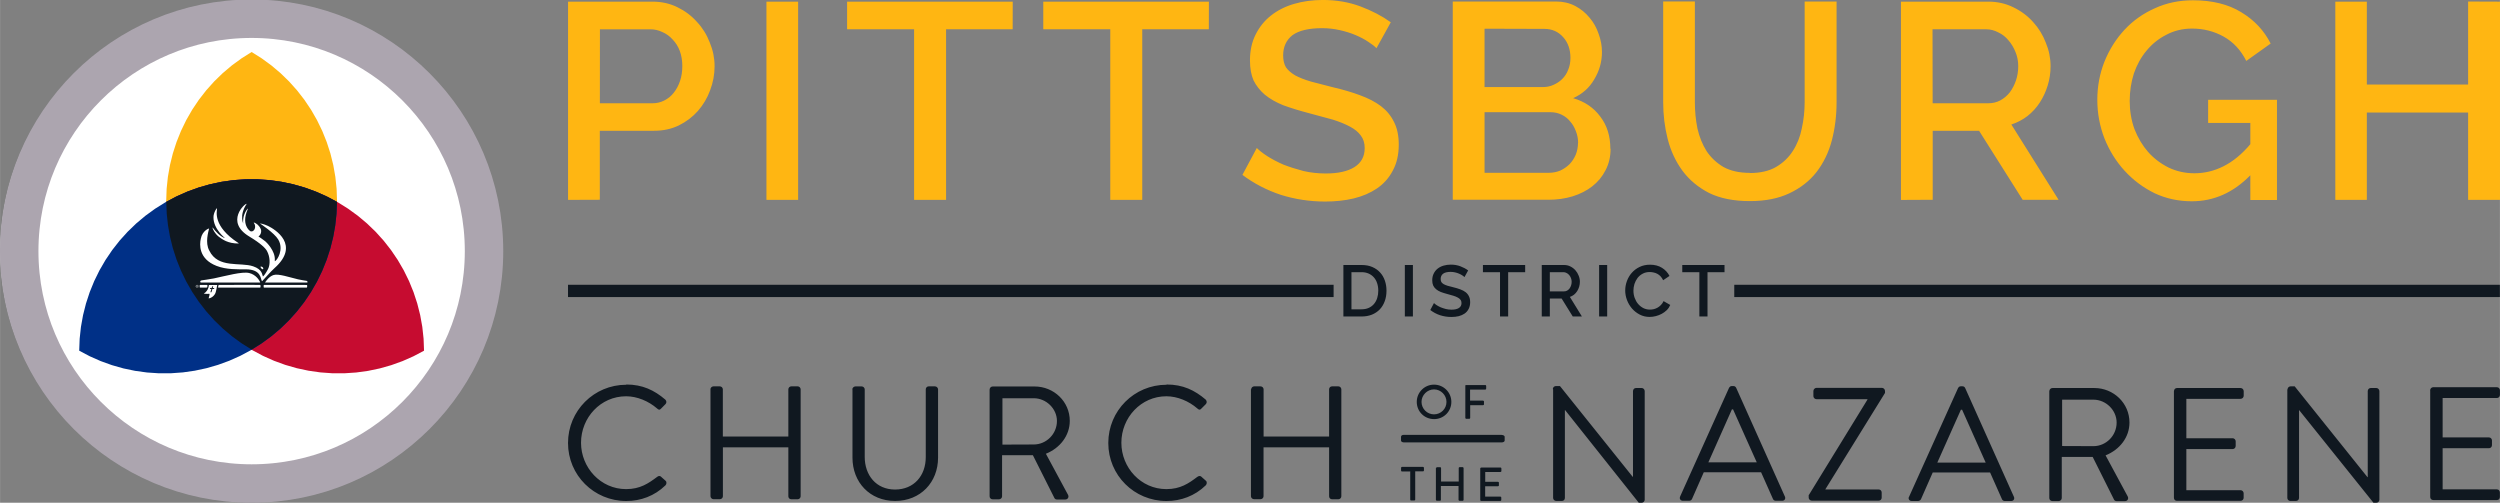<?xml version="1.0" encoding="UTF-8" standalone="no"?>
<svg
   xmlns:dc="http://purl.org/dc/elements/1.1/"
   xmlns:cc="http://creativecommons.org/ns#"
   xmlns:rdf="http://www.w3.org/1999/02/22-rdf-syntax-ns#"
   xmlns:svg="http://www.w3.org/2000/svg"
   xmlns="http://www.w3.org/2000/svg"
   xmlns:sodipodi="http://sodipodi.sourceforge.net/DTD/sodipodi-0.dtd"
   xmlns:inkscape="http://www.inkscape.org/namespaces/inkscape"
   width="1589.7"
   height="319.68"
   version="1.1"
   viewBox="0 0 420.6 84.584"
   id="svg30"
   sodipodi:docname="pghnaz-logo-flat-color-spread-text.svg"
   inkscape:version="0.92.3 (2405546, 2018-03-11)">
  <rect x="0" y="0" width="420.6" height="84.584" fill="#808080" stroke="none"/>
  <defs
     id="defs34" />
  <sodipodi:namedview
     pagecolor="#ffffff"
     bordercolor="#666666"
     borderopacity="1"
     objecttolerance="10"
     gridtolerance="10"
     guidetolerance="10"
     inkscape:pageopacity="0"
     inkscape:pageshadow="2"
     inkscape:window-width="1315"
     inkscape:window-height="713"
     id="namedview32"
     showgrid="false"
     inkscape:zoom="1.3023896"
     inkscape:cx="307.51723"
     inkscape:cy="143.45251"
     inkscape:window-x="51"
     inkscape:window-y="27"
     inkscape:window-maximized="1"
     inkscape:current-layer="svg30" />
  <circle
     style="fill:#ffffff;stroke:none"
     id="circle2"
     r="41.687"
     cy="42.237"
     cx="41.751" />
  <g
     id="g977">
    <g
       transform="matrix(1.015,0,0,1.015,-0.051,-0.62)"
       id="g951">
      <circle
         id="circle4"
         r="38.524"
         cy="42.237"
         cx="41.751"
         style="fill:#ffffff;stroke:#aca5af;stroke-width:6.372" />
      <g
         id="g941">
        <g
           id="g933">
          <path
             style="fill:#ffb612;stroke:none;stroke-width:0.782;stroke-miterlimit:4;stroke-dasharray:none;stroke-opacity:1"
             inkscape:connector-curvature="0"
             id="path6"
             d="m 29.302,43.641 -0.611,-1.891 -0.478,-1.929 -0.343,-1.958 -0.207,-1.977 -0.069,-1.987 0.069,-1.987 0.207,-1.977 0.343,-1.958 0.478,-1.929 0.611,-1.891 0.74,-1.843 0.866,-1.787 0.988,-1.722 1.105,-1.648 1.217,-1.567 1.322,-1.477 1.421,-1.381 1.514,-1.278 1.599,-1.169 1.676,-1.054 1.676,1.054 1.599,1.169 1.514,1.278 1.421,1.381 1.322,1.477 1.217,1.567 1.105,1.648 0.988,1.722 0.866,1.787 0.74,1.843 0.611,1.891 0.478,1.929 0.343,1.958 0.207,1.977 0.069,1.987 -0.069,1.987 -0.207,1.977 -0.343,1.958 -0.478,1.929 -0.611,1.891 -0.74,1.843 -0.866,1.787 -0.988,1.722 -1.105,1.648 -1.217,1.567 -1.322,1.477 -1.421,1.381 -1.514,1.278 -1.599,1.169 -1.676,1.054 -1.676,-1.054 -1.599,-1.169 -1.514,-1.278 -1.421,-1.381 -1.322,-1.478 -1.217,-1.567 -1.105,-1.648 -0.988,-1.722 -0.866,-1.787 z" />
          <path
             style="fill:#c60c30;stroke:none;stroke-width:0.782;stroke-miterlimit:4;stroke-dasharray:none;stroke-opacity:1"
             inkscape:connector-curvature="0"
             id="path8"
             d="m 27.606,34.072 1.75,-0.925 1.811,-0.8 1.864,-0.672 1.907,-0.541 1.941,-0.406 1.965,-0.27 1.98,-0.133 1.985,0.005 1.981,0.143 1.966,0.281 1.943,0.416 1.91,0.551 1.867,0.682 1.815,0.81 1.755,0.934 1.686,1.053 1.609,1.167 1.524,1.276 1.432,1.379 1.332,1.474 1.226,1.563 1.114,1.644 0.997,1.717 0.875,1.781 0.748,1.837 0.618,1.884 0.485,1.921 0.35,1.95 0.213,1.969 0.074,1.978 -1.75,0.925 -1.811,0.8 -1.864,0.672 -1.907,0.541 -1.941,0.406 -1.965,0.27 -1.98,0.133 -1.985,-0.005 -1.981,-0.143 -1.966,-0.281 -1.943,-0.416 -1.91,-0.55 -1.867,-0.682 -1.815,-0.81 -1.755,-0.934 -1.686,-1.053 -1.609,-1.167 -1.524,-1.276 -1.431,-1.379 -1.332,-1.474 -1.226,-1.563 -1.114,-1.644 -0.997,-1.717 -0.875,-1.781 -0.748,-1.837 -0.618,-1.884 -0.485,-1.922 -0.35,-1.95 -0.213,-1.969 z" />
          <path
             style="fill:#003087;stroke:none;stroke-width:0.782;stroke-miterlimit:4;stroke-dasharray:none;stroke-opacity:1"
             inkscape:connector-curvature="0"
             id="path10"
             d="m 55.895,34.072 -0.074,1.978 -0.213,1.969 -0.35,1.95 -0.485,1.921 -0.618,1.884 -0.748,1.837 -0.875,1.781 -0.997,1.717 -1.114,1.644 -1.226,1.563 -1.332,1.474 -1.432,1.379 -1.524,1.276 -1.609,1.167 -1.686,1.053 -1.755,0.934 -1.815,0.81 -1.867,0.682 -1.91,0.551 -1.943,0.416 -1.966,0.281 -1.981,0.143 -1.985,0.005 -1.98,-0.133 -1.965,-0.27 -1.941,-0.406 -1.907,-0.541 -1.864,-0.672 -1.811,-0.8 -1.75,-0.925 0.074,-1.978 0.213,-1.969 0.35,-1.95 0.485,-1.921 0.618,-1.884 0.748,-1.837 0.875,-1.781 0.997,-1.717 1.114,-1.644 1.226,-1.563 1.332,-1.474 1.431,-1.379 1.524,-1.276 1.609,-1.167 1.686,-1.053 1.755,-0.934 1.815,-0.81 1.867,-0.682 1.91,-0.55 1.943,-0.416 1.966,-0.281 1.981,-0.143 1.985,-0.005 1.98,0.133 1.965,0.27 1.941,0.406 1.907,0.541 1.864,0.672 1.811,0.8 z" />
          <path
             style="fill:#101820;stroke:none;stroke-width:0.782;stroke-miterlimit:4;stroke-dasharray:none;stroke-opacity:1"
             inkscape:connector-curvature="0"
             id="path12"
             d="m 41.75,30.329 -1.003,0.003 -0.727,0.049 -1.272,0.092 -0.489,0.067 -1.488,0.212 -0.371,0.078 -1.565,0.335 -0.487,0.138 -1.403,0.404 -0.844,0.304 -0.992,0.362 -1.629,0.72 -0.131,0.058 -1.744,0.921 0.074,1.959 0.042,0.401 0.162,1.501 0.261,1.493 0.075,0.418 0.472,1.905 0.611,1.89 0.74,1.843 0.867,1.787 0.988,1.722 0.977,1.458 0.139,0.205 1.064,1.369 0.153,0.195 1.21,1.353 0.109,0.12 1.413,1.373 1.514,1.277 1.599,1.169 1.676,1.053 1.676,-1.053 1.599,-1.169 1.514,-1.277 1.413,-1.373 0.117,-0.129 1.198,-1.339 0.198,-0.252 1.023,-1.317 0.148,-0.218 0.962,-1.436 0.07,-0.12 0.924,-1.611 0.867,-1.787 0.74,-1.843 0.611,-1.89 0.472,-1.905 0.082,-0.455 0.254,-1.449 0.166,-1.536 0.039,-0.373 0.074,-1.959 -1.744,-0.921 -0.128,-0.057 -1.636,-0.723 -0.968,-0.353 -0.864,-0.312 -1.403,-0.404 -0.487,-0.138 -1.565,-0.335 -0.371,-0.078 -1.488,-0.212 -0.489,-0.067 -1.272,-0.092 -0.727,-0.049 z" />
        </g>
        <path
           d="m 32.49,48.069 c 0,0.13 0.105,0.235 0.235,0.235 0.13,0 0.236,-0.105 0.236,-0.235 0,-0.129 -0.106,-0.235 -0.236,-0.235 -0.129,0 -0.235,0.106 -0.235,0.235 m 0.039,0 c 0,-0.108 0.088,-0.195 0.196,-0.195 0.109,0 0.196,0.087 0.196,0.195 0,0.108 -0.087,0.196 -0.196,0.196 -0.108,0 -0.196,-0.088 -0.196,-0.196 m 0.114,0.107 c 0,0.007 0.005,0.013 0.013,0.013 h 0.017 c 0.007,0 0.013,-0.006 0.013,-0.013 v -0.078 h 0.048 l 0.037,0.081 c 0.002,0.004 0.006,0.009 0.012,0.009 h 0.022 c 0.009,0 0.016,-0.01 0.011,-0.018 -0.013,-0.025 -0.026,-0.052 -0.039,-0.077 0.018,-0.004 0.053,-0.022 0.053,-0.071 0,-0.049 -0.04,-0.073 -0.08,-0.073 h -0.093 c -0.007,0 -0.013,0.006 -0.013,0.012 z m 0.041,-0.116 v -0.075 h 0.064 c 0.024,0 0.039,0.015 0.039,0.037 0,0.02 -0.015,0.037 -0.039,0.037 h -0.064 m 2.874,0.329 -0.026,0.085 c -0.007,0.021 -0.021,0.04 -0.031,0.04 l -0.244,-0.002 -0.162,0.525 c -0.004,0.014 -0.028,0.027 -0.05,0.026 l -0.089,-6.78e-4 c -0.022,-1.41e-4 -0.038,-0.013 -0.034,-0.027 l 0.162,-0.525 -0.243,-0.002 c -0.01,0 -0.013,-0.019 -0.007,-0.04 l 0.026,-0.085 c 0.007,-0.021 0.021,-0.04 0.031,-0.04 l 0.243,0.002 0.075,-0.243 c 0.004,-0.014 0.028,-0.026 0.05,-0.026 l 0.089,6.88e-4 c 0.022,1.28e-4 0.038,0.013 0.034,0.027 l -0.075,0.243 0.244,0.002 c 0.01,9.3e-5 0.013,0.019 0.007,0.04 z m -0.889,-0.539 c -0.051,0.584 -0.276,0.934 -0.548,1.204 -0.083,0.083 -0.283,0.222 -0.291,0.222 0.07,0.064 0.862,0.041 0.937,0.041 0.028,0.122 -0.015,0.321 -0.146,0.758 0.489,-0.046 1.057,-0.505 1.188,-1.069 0.036,-0.156 0.098,-0.354 0.125,-0.535 0.046,-0.311 0.11,-0.611 0.11,-0.621 h -1.375 m 16.332,-0.57 c -0.014,-0.032 -0.07,-0.103 -0.133,-0.114 -0.227,-0.04 -0.893,-0.129 -1.426,-0.253 -1.433,-0.335 -3.236,-0.972 -4.056,-0.712 -0.711,0.225 -1.225,0.953 -1.379,1.183 -0.04,0.06 0.031,0.065 0.031,0.065 h 6.887 c 0,0 0.039,-0.002 0.048,-0.007 0.01,-0.006 0.037,-0.019 0.037,-0.047 6.99e-4,-0.021 0.006,-0.087 -0.008,-0.113 m -17.55,-0.194 c 0.318,-0.061 1.263,-0.162 2.017,-0.32 2.026,-0.423 4.706,-1.179 5.88,-0.898 1.136,0.272 1.67,1.209 1.807,1.494 0.04,0.083 -0.044,0.082 -0.044,0.082 h -9.729 c 0,0 -0.135,-4.68e-4 -0.142,-0.077 -0.004,-0.05 -0.049,-0.23 0.211,-0.281 m 8,-8.175 c 0.752,0.318 1.151,-0.741 0.675,-1.336 -0.083,-0.117 0.071,-0.07 0.134,-0.04 0.25,0.12 0.726,0.395 1.007,1.045 0.191,0.442 -0.065,1.113 -0.454,1.25 -0.362,-0.177 -1.132,-0.523 -1.363,-0.919 m 2.187,6.056 c 0.126,0.184 -0.007,0.45 -0.289,0.121 -0.098,-0.116 -0.179,-0.258 -0.1,-0.287 0.08,-0.03 0.3,0.036 0.388,0.166 m -1.886,-5.891 c -1.151,-0.73 -1.548,-0.711 -1.383,-2.232 0.13,-0.885 0.516,-1.403 0.681,-1.596 0.085,-0.107 0.097,-0.027 0.078,-9.35e-4 -1.311,2.887 0.664,3.893 0.623,3.829 m -6.323,-2.481 c -0.018,-0.636 0.59,-1.741 0.59,-1.376 0,0.381 -0.795,2.86 3.534,5.671 0.048,0.028 0.066,0.087 0.027,0.087 -1.749,0.007 -2.666,-0.668 -3.295,-1.142 -0.687,-0.573 -0.929,-1.171 -1.007,-1.413 -0.046,-0.128 0.026,-0.088 0.04,-0.067 0.335,0.486 1.283,1.545 2.02,1.722 0.022,0.005 -1.953,-1.492 -1.91,-3.483 m 5.505,-2.191 c -1.322,1.966 -0.547,3.38 -0.432,3.565 0.528,0.853 1.802,1.316 3.51,2.642 0.169,0.131 1.651,1.557 1.586,3.06 -0.003,0.143 -0.018,0.245 0.006,0.238 0.374,-0.112 1.555,-1.939 0.553,-3.606 -0.649,-1.081 -2.955,-2.6 -2.967,-2.607 -0.204,-0.119 0.622,0.05 1.277,0.366 1.142,0.552 5.406,3.137 1.077,6.999 -0.699,0.623 -1.825,1.946 -2.037,2.145 -0.033,0.035 -0.046,0.008 -0.052,-0.002 -0.228,-0.381 -0.105,-1.947 -2.676,-1.95 -1.32,-0.002 -3.204,0.073 -4.845,-0.567 -2.988,-1.166 -2.826,-3.552 -2.601,-4.52 0.246,-1.322 1.383,-1.745 1.365,-1.661 -0.112,0.54 -0.689,2.321 0.037,3.646 1.468,3.005 5.144,1.876 7.277,2.607 1.55,0.531 1.462,1.392 1.604,1.659 0.059,0.11 0.552,-0.608 0.859,-1.208 0.397,-0.774 0.34,-2.056 -0.185,-3.006 -0.244,-0.442 -0.978,-1.214 -2.943,-2.398 -4.043,-2.436 -0.678,-5.557 -0.414,-5.401 m 2.888,13.44 h 6.578 c 0.099,0 0.449,-0.008 0.518,0.007 0.076,0.017 0.062,0.408 -0.019,0.433 -0.077,0.01 -5.308,0.002 -7.082,0.002 -0.032,-0.003 -0.053,-0.03 -0.062,-0.043 -0.017,-0.026 -0.014,-0.337 0,-0.364 0.016,-0.031 0.04,-0.032 0.067,-0.036 m -10.605,0 h 0.972 c 0.014,0 0.136,0.002 0.165,0.002 0.166,0 0.039,0.38 0.027,0.405 -0.03,0.041 -0.175,0.03 -0.19,0.03 h -0.973 c -0.03,-0.004 -0.068,-0.024 -0.069,-0.037 -0.003,-0.026 -0.003,-0.328 -0.003,-0.354 0,-0.032 0.041,-0.042 0.072,-0.047 m 3.112,0 c 0.802,0 2.287,0.002 3.657,-0.007 1.647,-0.012 3.085,0.012 3.177,0.012 0.01,0 0.049,0.023 0.056,0.045 0.023,0.083 0.019,0.263 -0.01,0.35 -0.008,0.026 -0.022,0.04 -0.046,0.047 -0.077,0.001 -6.901,0 -6.966,0 -0.03,0 0.051,-0.384 0.067,-0.41 0.012,-0.018 0.034,-0.029 0.065,-0.036"
           id="path14"
           inkscape:connector-curvature="0"
           style="fill:#ffffff" />
      </g>
    </g>
    <g
       id="g959"
       style="fill:#101820">
      <path
         style="fill:#ffb612"
         inkscape:connector-curvature="0"
         id="path16"
         d="m 420.607,0.277 v 33.353 h -5.361 v -14.7 h -17.042 v 14.7 h -5.301 v -33.353 h 5.301 v 13.949 h 17.042 v -13.969 z m -42.006,29.212 q -4.28,4.376 -9.841,4.376 -3.38,0 -6.281,-1.363 -2.9,-1.433 -5.041,-3.784 -2.14,-2.341 -3.38,-5.434 -1.2,-3.112 -1.2,-6.491 0,-3.379 1.2,-6.421 1.24,-3.062 3.38,-5.364 2.14,-2.302 5.101,-3.616 2.93,-1.344 6.401,-1.344 4.861,0 8.141,2.015 3.28,1.976 4.941,5.266 l -4.101,2.924 q -1.37,-2.727 -3.801,-4.09 -2.42,-1.353 -5.321,-1.353 -2.37,0 -4.321,1.037 -1.95,0.988 -3.33,2.667 -1.38,1.65 -2.14,3.853 -0.7,2.213 -0.7,4.614 0,2.539 0.8,4.742 0.87,2.213 2.3,3.853 1.47,1.64 3.471,2.628 2,0.948 4.321,0.948 2.56,0 4.901,-1.185 2.37,-1.185 4.501,-3.705 v -3.576 h -7.101 v -3.892 h 11.582 v 16.854 h -4.481 z m -58.779,4.149 v -33.361 h 14.702 q 2.28,0 4.181,0.939 1.97,0.939 3.35,2.49 1.38,1.502 2.14,3.477 0.8,1.926 0.8,3.952 0,1.679 -0.48,3.231 -0.47,1.551 -1.32,2.865 -0.86,1.324 -2.1,2.302 -1.23,0.939 -2.7,1.413 l 7.941,12.665 h -6.041 l -7.331,-11.608 h -7.801 v 11.608 z m 5.331,-16.261 h 9.321 q 1.14,0 2.04,-0.474 0.95,-0.514 1.62,-1.363 0.66,-0.889 1.04,-2.015 0.38,-1.126 0.38,-2.401 0,-1.264 -0.47,-2.391 -0.45,-1.126 -1.2,-1.976 -0.7,-0.85 -1.7,-1.314 -0.97,-0.514 -2,-0.514 h -9.051 z m -30.765,11.736 q 2.671,0 4.431,-1.027 1.76,-1.037 2.8,-2.667 1.1,-1.699 1.52,-3.813 0.48,-2.173 0.48,-4.416 v -16.933 h 5.371 v 16.913 q 0,3.418 -0.8,6.471 -0.8,3.003 -2.57,5.305 -1.76,2.252 -4.571,3.576 -2.76,1.314 -6.661,1.314 -4.04,0 -6.841,-1.363 -2.76,-1.423 -4.471,-3.724 -1.73,-2.351 -2.5,-5.354 -0.76,-2.993 -0.76,-6.224 v -16.923 h 5.331 v 16.913 q 0,2.292 0.43,4.446 0.48,2.114 1.53,3.803 1.1,1.65 2.85,2.687 1.8,0.988 4.421,0.988 z m -23.423,-4.08 q 0,2.015 -0.85,3.616 -0.8,1.581 -2.24,2.707 -1.4,1.087 -3.3,1.679 -1.9,0.573 -4.04,0.573 h -16.122 v -33.353 h 17.403 q 1.76,0 3.2,0.751 1.42,0.751 2.42,1.976 1,1.166 1.52,2.717 0.56,1.512 0.56,3.062 0,2.44 -1.3,4.594 -1.22,2.114 -3.55,3.161 2.9,0.84 4.561,3.092 1.7,2.203 1.7,5.404 z m -5.461,-0.988 q 0,-1.037 -0.38,-1.976 -0.34,-0.939 -0.96,-1.64 -0.57,-0.711 -1.42,-1.126 -0.86,-0.425 -1.86,-0.425 h -11.121 v 10.195 h 10.802 q 1.04,0 1.94,-0.375 0.9,-0.425 1.57,-1.087 0.65,-0.692 1.03,-1.581 0.38,-0.958 0.38,-1.976 z m -15.742,-19.215 v 9.82 h 9.801 q 1,0 1.8,-0.375 0.86,-0.375 1.47,-0.988 0.67,-0.662 1,-1.551 0.38,-0.889 0.38,-1.976 0,-2.154 -1.23,-3.517 -1.24,-1.383 -3.14,-1.383 z m -18.183,3.28 q -0.47,-0.494 -1.37,-1.067 -0.9,-0.613 -2.14,-1.136 -1.2,-0.514 -2.68,-0.84 -1.43,-0.326 -2.95,-0.326 -3.38,0 -5.001,1.185 -1.56,1.235 -1.56,3.398 0,1.215 0.48,2.015 0.52,0.741 1.56,1.353 1.05,0.563 2.62,1.027 1.57,0.425 3.661,0.948 2.57,0.593 4.601,1.353 2.1,0.761 3.53,1.837 1.43,1.087 2.2,2.667 0.8,1.551 0.8,3.803 0,2.539 -1,4.367 -0.95,1.837 -2.671,3.013 -1.66,1.126 -3.901,1.679 -2.23,0.524 -4.801,0.524 -3.851,0 -7.461,-1.126 -3.571,-1.185 -6.471,-3.359 l 2.42,-4.525 q 0.6,0.613 1.75,1.363 1.2,0.761 2.7,1.423 1.58,0.613 3.401,1.087 1.8,0.415 3.751,0.415 3.14,0 4.851,-1.087 1.7,-1.087 1.7,-3.191 0,-1.264 -0.66,-2.114 -0.62,-0.859 -1.8,-1.482 -1.2,-0.652 -2.9,-1.185 -1.73,-0.494 -3.901,-1.057 -2.53,-0.662 -4.441,-1.363 -1.85,-0.751 -3.1,-1.778 -1.22,-1.047 -1.9,-2.41 -0.6,-1.383 -0.6,-3.359 0,-2.45 0.94,-4.327 0.96,-1.926 2.57,-3.201 1.67,-1.324 3.901,-1.976 2.24,-0.662 4.851,-0.662 3.43,0 6.331,1.087 2.9,1.087 5.101,2.667 z m -28.205,-3.181 h -11.202 v 28.699 h -5.381 v -28.699 h -11.271 v -4.643 h 27.865 z m -33.005,0 h -11.202 v 28.699 h -5.381 v -28.699 h -11.271 v -4.643 h 27.865 z m -41.426,28.699 v -33.353 h 5.331 v 33.353 z m -33.376,0 v -33.353 h 14.202 q 2.3,0 4.201,0.939 1.93,0.939 3.3,2.49 1.4,1.502 2.15,3.477 0.8,1.926 0.8,3.952 0,2.104 -0.76,4.08 -0.7,1.907 -2.05,3.458 -1.33,1.502 -3.23,2.44 -1.85,0.889 -4.13,0.889 h -9.141 v 11.608 z m 5.351,-16.251 h 8.801 q 1.14,0 2.04,-0.474 0.94,-0.464 1.6,-1.314 0.67,-0.85 1.05,-1.976 0.38,-1.126 0.38,-2.49 0,-1.403 -0.42,-2.539 -0.42,-1.126 -1.2,-1.926 -0.74,-0.84 -1.74,-1.264 -0.95,-0.464 -2,-0.464 h -8.501 z" />
      <g
         id="g24"
         transform="translate(-0.583,-0.296)">
        <path
           inkscape:connector-curvature="0"
           id="path18"
           d="m 96.14,48.208 v 2.068 l 128.81,-2.06e-4 v -2.068 z" />
        <path
           inkscape:connector-curvature="0"
           id="path20"
           d="m 292.36,48.208 v 2.068 l 128.81,-2.06e-4 v -2.068 z" />
        <path
           inkscape:connector-curvature="0"
           id="path22"
           d="m 290.72,46.088 h -2.862 v 7.455 h -1.371 V 46.088 h -2.875 v -1.208 h 7.107 z m -16.707,3.062 q 0,-0.781 0.279,-1.55 0.279,-0.781 0.813,-1.391 0.546,-0.622 1.322,-1 0.776,-0.378 1.759,-0.378 1.177,0 2.013,0.525 0.837,0.525 1.261,1.367 l -1.067,0.72 q -0.182,-0.39 -0.437,-0.659 -0.255,-0.268 -0.558,-0.427 -0.303,-0.159 -0.631,-0.22 -0.327,-0.073 -0.631,-0.073 -0.679,0 -1.189,0.281 -0.509,0.268 -0.861,0.72 -0.34,0.451 -0.522,1.013 -0.17,0.561 -0.17,1.122 0,0.634 0.206,1.208 0.206,0.573 0.57,1.013 0.376,0.439 0.885,0.708 0.509,0.256 1.116,0.256 0.315,0 0.643,-0.073 0.34,-0.085 0.643,-0.256 0.315,-0.183 0.57,-0.451 0.267,-0.268 0.437,-0.647 l 1.128,0.647 q -0.206,0.488 -0.582,0.866 -0.376,0.366 -0.849,0.622 -0.473,0.256 -1.007,0.39 -0.522,0.134 -1.031,0.134 -0.91,0 -1.662,-0.39 -0.752,-0.39 -1.298,-1.013 -0.546,-0.634 -0.849,-1.427 -0.303,-0.805 -0.303,-1.635 z m -4.392,4.392 v -8.662 h 1.358 v 8.662 z m -9.652,0 v -8.662 h 3.748 q 0.582,0 1.067,0.244 0.497,0.244 0.849,0.647 0.352,0.39 0.546,0.903 0.206,0.5 0.206,1.025 0,0.439 -0.121,0.842 -0.121,0.403 -0.34,0.744 -0.218,0.342 -0.534,0.598 -0.315,0.244 -0.691,0.366 l 2.026,3.294 h -1.54 l -1.868,-3.014 h -1.989 v 3.014 z m 1.358,-4.221 h 2.377 q 0.291,0 0.522,-0.122 0.243,-0.134 0.412,-0.354 0.17,-0.232 0.267,-0.525 0.097,-0.293 0.097,-0.622 0,-0.329 -0.121,-0.622 -0.109,-0.293 -0.303,-0.512 -0.182,-0.22 -0.437,-0.342 -0.243,-0.134 -0.509,-0.134 h -2.304 z m -4.147,-3.233 h -2.862 v 7.455 h -1.371 v -7.455 h -2.875 v -1.208 h 7.107 z m -10.214,0.83 q -0.121,-0.134 -0.352,-0.281 -0.231,-0.159 -0.546,-0.293 -0.303,-0.134 -0.679,-0.22 -0.364,-0.085 -0.752,-0.085 -0.861,0 -1.274,0.317 -0.4,0.317 -0.4,0.878 0,0.317 0.121,0.525 0.133,0.195 0.4,0.354 0.267,0.146 0.667,0.268 0.4,0.11 0.934,0.244 0.655,0.159 1.177,0.354 0.534,0.195 0.898,0.476 0.364,0.281 0.558,0.695 0.206,0.403 0.206,0.988 0,0.659 -0.255,1.135 -0.243,0.476 -0.679,0.781 -0.424,0.293 -0.995,0.439 -0.57,0.134 -1.225,0.134 -0.982,0 -1.904,-0.293 -0.91,-0.305 -1.649,-0.878 l 0.619,-1.171 q 0.158,0.159 0.449,0.354 0.303,0.195 0.691,0.366 0.4,0.159 0.861,0.281 0.461,0.11 0.958,0.11 0.8,0 1.237,-0.281 0.437,-0.281 0.437,-0.83 0,-0.329 -0.17,-0.549 -0.158,-0.22 -0.461,-0.378 -0.303,-0.171 -0.74,-0.305 -0.437,-0.134 -0.995,-0.281 -0.643,-0.171 -1.128,-0.354 -0.473,-0.195 -0.788,-0.464 -0.315,-0.268 -0.485,-0.622 -0.158,-0.366 -0.158,-0.878 0,-0.634 0.243,-1.122 0.243,-0.5 0.655,-0.83 0.425,-0.342 0.995,-0.512 0.57,-0.171 1.237,-0.171 0.873,0 1.613,0.281 0.74,0.281 1.298,0.695 z m -10.032,6.625 v -8.662 h 1.358 v 8.662 z m -10.339,0 v -8.662 h 3.057 q 1.043,0 1.819,0.342 0.788,0.342 1.31,0.927 0.534,0.586 0.8,1.379 0.267,0.781 0.267,1.671 0,0.988 -0.303,1.794 -0.291,0.793 -0.837,1.367 -0.546,0.561 -1.322,0.878 -0.776,0.305 -1.734,0.305 z m 5.87,-4.343 q 0,-0.683 -0.194,-1.257 -0.182,-0.573 -0.546,-0.976 -0.364,-0.415 -0.885,-0.647 -0.522,-0.232 -1.189,-0.232 h -1.698 v 6.247 h 1.698 q 0.679,0 1.201,-0.232 0.534,-0.244 0.885,-0.659 0.364,-0.427 0.546,-1 0.182,-0.573 0.182,-1.244 z" />
      </g>
      <path
         inkscape:connector-curvature="0"
         id="path26"
         d="m 252.667,73.183 c 0.25,0 0.48,0.14 0.48,0.3 v 0.65 c 0,0.16 -0.23,0.3 -0.48,0.3 h -16.48 c -0.25,0 -0.48,-0.14 -0.48,-0.3 v -0.64 c 0,-0.2 0.2,-0.33 0.46,-0.33 h 16.48 m -3.6,5.66 c 0,-0.1 0.07,-0.16 0.16,-0.16 h 3.24 c 0.1,0 0.15,0.07 0.15,0.16 v 0.45 c 0,0.07 -0.08,0.14 -0.17,0.14 h -2.55 v 1.65 h 2.14 c 0.08,0 0.16,0.06 0.16,0.15 v 0.45 c 0,0.1 -0.08,0.15 -0.16,0.15 h -2.15 v 1.74 h 2.55 c 0.1,0 0.16,0.06 0.16,0.14 v 0.45 c 0,0.07 -0.07,0.14 -0.16,0.14 h -3.23 c -0.08,0 -0.15,-0.08 -0.15,-0.16 v -5.36 m -7.42,0 c 0,-0.1 0.08,-0.16 0.16,-0.16 h 0.52 c 0.1,0 0.15,0.07 0.15,0.16 v 2.25 h 2.97 v -2.26 c 0,-0.1 0.06,-0.16 0.15,-0.16 h 0.52 c 0.08,0 0.15,0.08 0.15,0.17 v 5.35 c 0,0.07 -0.07,0.14 -0.15,0.14 h -0.53 c -0.1,0 -0.17,-0.07 -0.17,-0.15 v -2.34 h -2.97 v 2.34 c 0,0.07 -0.05,0.14 -0.14,0.14 h -0.53 c -0.1,0 -0.17,-0.07 -0.17,-0.15 v -5.37 m -4.4,0.6 h -1.3 c -0.1,0 -0.16,-0.07 -0.16,-0.15 v -0.46 c 0,-0.1 0.06,-0.16 0.15,-0.16 h 3.55 c 0.08,0 0.15,0.07 0.15,0.16 v 0.45 c 0,0.07 -0.07,0.14 -0.15,0.14 h -1.32 v 4.76 c 0,0.07 -0.07,0.14 -0.15,0.14 h -0.53 c -0.1,0 -0.16,-0.07 -0.16,-0.15 v -4.75 m 9.24,-14.37 c 0,-0.08 0.07,-0.15 0.16,-0.15 h 3.23 c 0.1,0 0.15,0.07 0.15,0.15 v 0.45 c 0,0.1 -0.06,0.16 -0.15,0.16 h -2.56 v 1.86 h 2.18 c 0.08,0 0.16,0.07 0.16,0.15 v 0.46 c 0,0.1 -0.08,0.16 -0.16,0.16 h -2.16 v 2.14 c 0,0.08 -0.06,0.15 -0.14,0.15 h -0.52 c -0.1,0 -0.16,-0.08 -0.16,-0.16 v -5.37 m -5.27,4.78 c 1.16,0 2.1,-0.93 2.1,-2.1 0,-1.13 -0.94,-2.1 -2.1,-2.1 -1.14,0 -2.1,0.97 -2.1,2.1 0,1.17 0.96,2.1 2.1,2.1 z m 0,-5 c 1.62,0 2.92,1.3 2.92,2.9 0,1.63 -1.3,2.9 -2.9,2.9 -1.63,0 -2.92,-1.27 -2.92,-2.9 0,-1.6 1.3,-2.9 2.9,-2.9 m 167.6,0.95 c 0,-0.27 0.23,-0.52 0.52,-0.52 h 10.7 c 0.3,0 0.52,0.25 0.52,0.52 v 0.78 c 0,0.28 -0.22,0.52 -0.5,0.52 h -9.14 v 6.63 h 7.8 c 0.27,0 0.5,0.24 0.5,0.5 v 0.8 c 0,0.3 -0.23,0.52 -0.5,0.52 h -7.8 v 6.92 h 9.13 c 0.3,0 0.5,0.25 0.5,0.52 v 0.78 c 0,0.27 -0.2,0.5 -0.5,0.5 h -10.7 c -0.3,0 -0.52,-0.23 -0.52,-0.5 v -17.83 m -24,-0.3 c 0,-0.27 0.24,-0.5 0.5,-0.5 h 0.7 l 12.24,15.27 h 0.05 v -14.47 c 0,-0.27 0.2,-0.52 0.5,-0.52 h 0.96 c 0.26,0 0.5,0.25 0.5,0.52 v 18.28 c 0,0.27 -0.24,0.5 -0.5,0.5 h -0.5 l -12.5,-15.58 h -0.02 v 14.78 c 0,0.27 -0.22,0.5 -0.52,0.5 h -0.95 c -0.26,0 -0.5,-0.23 -0.5,-0.5 v -18.28 m -19.07,0.3 c 0,-0.27 0.2,-0.52 0.5,-0.52 h 10.7 c 0.3,0 0.53,0.25 0.53,0.52 v 0.78 c 0,0.28 -0.23,0.52 -0.53,0.52 h -9.12 v 6.63 h 7.8 c 0.26,0 0.5,0.24 0.5,0.5 v 0.8 c 0,0.3 -0.24,0.52 -0.5,0.52 h -7.8 v 6.92 h 9.12 c 0.3,0 0.52,0.25 0.52,0.52 v 0.77 c 0,0.27 -0.23,0.5 -0.53,0.5 h -10.7 c -0.3,0 -0.5,-0.23 -0.5,-0.5 v -17.96 m -13.54,9.26 c 2.1,0 3.9,-1.74 3.9,-3.97 0,-2.08 -1.8,-3.85 -3.9,-3.85 h -5.27 v 7.8 z m -7.42,-9.26 c 0,-0.27 0.23,-0.52 0.53,-0.52 h 7.03 c 3.26,0 5.92,2.56 5.92,5.8 0,2.5 -1.65,4.58 -4.02,5.53 l 3.72,6.9 c 0.2,0.37 0,0.8 -0.46,0.8 h -1.4 c -0.24,0 -0.37,-0.13 -0.43,-0.24 l -3.6,-7.2 h -5.2 v 6.93 c 0,0.26 -0.25,0.5 -0.5,0.5 h -1.08 c -0.3,0 -0.52,-0.24 -0.52,-0.5 v -18 m -10.7,12.03 c -1.33,-2.96 -2.64,-5.95 -3.97,-8.9 h -0.2 l -3.97,8.9 z m -12.9,5.76 8.25,-18.3 c 0.1,-0.16 0.22,-0.3 0.46,-0.3 h 0.28 c 0.24,0 0.38,0.13 0.46,0.3 l 8.2,18.3 c 0.16,0.33 -0.05,0.7 -0.46,0.7 h -1.1 c -0.23,0 -0.4,-0.18 -0.45,-0.3 l -2,-4.5 h -9.65 l -1.98,4.5 c -0.07,0.12 -0.23,0.3 -0.48,0.3 h -1.08 c -0.4,0 -0.63,-0.37 -0.46,-0.7 m -16.85,-0.3 9.86,-16.05 v -0.08 h -8.57 c -0.27,0 -0.52,-0.24 -0.52,-0.5 v -0.88 c 0,-0.28 0.26,-0.53 0.53,-0.53 h 11 c 0.27,0 0.52,0.25 0.52,0.52 v 0.34 l -10.03,16.2 v 0.04 h 8.97 c 0.3,0 0.5,0.24 0.5,0.5 v 0.88 c 0,0.27 -0.2,0.5 -0.5,0.5 h -11.26 c -0.27,0 -0.52,-0.23 -0.52,-0.5 v -0.5 m -8.74,-5.45 c -1.34,-2.95 -2.65,-5.94 -3.98,-8.9 h -0.2 l -3.96,8.9 z m -12.9,5.77 8.24,-18.3 c 0.1,-0.15 0.22,-0.3 0.46,-0.3 h 0.28 c 0.24,0 0.38,0.15 0.46,0.3 l 8.2,18.3 c 0.16,0.34 -0.05,0.7 -0.46,0.7 h -1.1 c -0.23,0 -0.4,-0.17 -0.45,-0.3 l -2,-4.5 h -9.64 l -1.98,4.5 c -0.06,0.13 -0.22,0.3 -0.47,0.3 h -1.07 c -0.4,0 -0.63,-0.36 -0.46,-0.7 m -21.42,-18.1 c 0,-0.27 0.25,-0.5 0.52,-0.5 h 0.68 l 12.24,15.27 h 0.05 v -14.42 c 0,-0.27 0.2,-0.52 0.5,-0.52 h 0.97 c 0.27,0 0.5,0.25 0.5,0.52 v 18.28 c 0,0.27 -0.23,0.5 -0.5,0.5 h -0.5 l -12.39,-15.58 h -0.04 v 14.78 c 0,0.27 -0.2,0.5 -0.5,0.5 h -0.96 c -0.27,0 -0.52,-0.23 -0.52,-0.5 v -18.28 m -50.8,0 c 0,-0.26 0.24,-0.5 0.5,-0.5 h 1.07 c 0.3,0 0.52,0.24 0.52,0.5 v 7.94 h 11.02 v -7.94 c 0,-0.26 0.2,-0.5 0.5,-0.5 h 1.06 c 0.27,0 0.5,0.24 0.5,0.5 v 18 c 0,0.26 -0.23,0.5 -0.5,0.5 h -1.06 c -0.3,0 -0.5,-0.24 -0.5,-0.5 v -8.24 h -11.03 v 8.23 c 0,0.25 -0.22,0.5 -0.52,0.5 h -1.06 c -0.3,0 -0.54,-0.25 -0.54,-0.5 v -18 m -14.18,-0.8 c 2.74,0 4.72,0.96 6.57,2.54 0.2,0.22 0.24,0.54 0.02,0.76 l -0.74,0.74 c -0.22,0.27 -0.43,0.25 -0.7,-0.02 -1.42,-1.23 -3.35,-2.04 -5.2,-2.04 -4.28,0 -7.57,3.6 -7.57,7.82 0,4.18 3.28,7.8 7.57,7.8 2.36,0 3.75,-0.96 5.18,-2.04 0.3,-0.22 0.5,-0.2 0.67,-0.08 l 0.82,0.73 c 0.2,0.18 0.15,0.56 -0.04,0.75 -1.85,1.8 -4.2,2.64 -6.6,2.64 -5.44,0 -9.8,-4.33 -9.8,-9.76 0,-5.43 4.36,-9.8 9.8,-9.8 m -22.34,10.05 c 2.1,0 3.9,-1.74 3.9,-3.96 0,-2.06 -1.8,-3.82 -3.9,-3.82 h -5.27 v 7.8 z m -7.42,-9.26 c 0,-0.26 0.22,-0.5 0.52,-0.5 h 7.03 c 3.26,0 5.93,2.55 5.93,5.78 0,2.5 -1.66,4.6 -4.02,5.54 l 3.72,6.9 c 0.2,0.35 0,0.8 -0.47,0.8 h -1.4 c -0.23,0 -0.37,-0.15 -0.42,-0.26 l -3.62,-7.2 h -5.18 v 6.93 c 0,0.27 -0.25,0.5 -0.52,0.5 h -1.06 c -0.3,0 -0.52,-0.23 -0.52,-0.5 v -18 m -23.1,0 c 0,-0.25 0.26,-0.5 0.53,-0.5 h 1.04 c 0.3,0 0.52,0.25 0.52,0.5 v 11.35 c 0,3.1 1.93,5.5 5.1,5.5 3.2,0 5.17,-2.35 5.17,-5.45 v -11.41 c 0,-0.26 0.2,-0.5 0.5,-0.5 h 1.04 c 0.28,0 0.53,0.24 0.53,0.5 v 11.5 c 0,4.13 -2.94,7.28 -7.23,7.28 -4.26,0 -7.17,-3.15 -7.17,-7.28 v -11.5 m -23.9,0 c 0,-0.26 0.24,-0.5 0.52,-0.5 h 1.05 c 0.3,0 0.52,0.24 0.52,0.5 v 7.94 h 11.02 v -7.94 c 0,-0.26 0.22,-0.5 0.5,-0.5 h 1.07 c 0.27,0 0.5,0.24 0.5,0.5 v 18 c 0,0.26 -0.23,0.5 -0.5,0.5 h -1.07 c -0.3,0 -0.5,-0.24 -0.5,-0.5 v -8.24 h -11.01 v 8.23 c 0,0.25 -0.22,0.5 -0.52,0.5 h -1.05 c -0.28,0 -0.52,-0.25 -0.52,-0.5 v -18 m -14.17,-0.8 c 2.74,0 4.72,0.96 6.57,2.54 0.22,0.22 0.25,0.54 0.03,0.76 l -0.73,0.74 c -0.22,0.27 -0.44,0.25 -0.7,-0.02 -1.42,-1.23 -3.35,-2.04 -5.2,-2.04 -4.3,0 -7.58,3.6 -7.58,7.82 0,4.18 3.3,7.8 7.58,7.8 2.37,0 3.75,-0.96 5.2,-2.04 0.26,-0.22 0.48,-0.2 0.64,-0.08 l 0.82,0.73 c 0.2,0.18 0.16,0.56 -0.03,0.75 -1.85,1.8 -4.18,2.64 -6.6,2.64 -5.43,0 -9.8,-4.33 -9.8,-9.76 0,-5.43 4.37,-9.8 9.8,-9.8" />
    </g>
  </g>
</svg>
